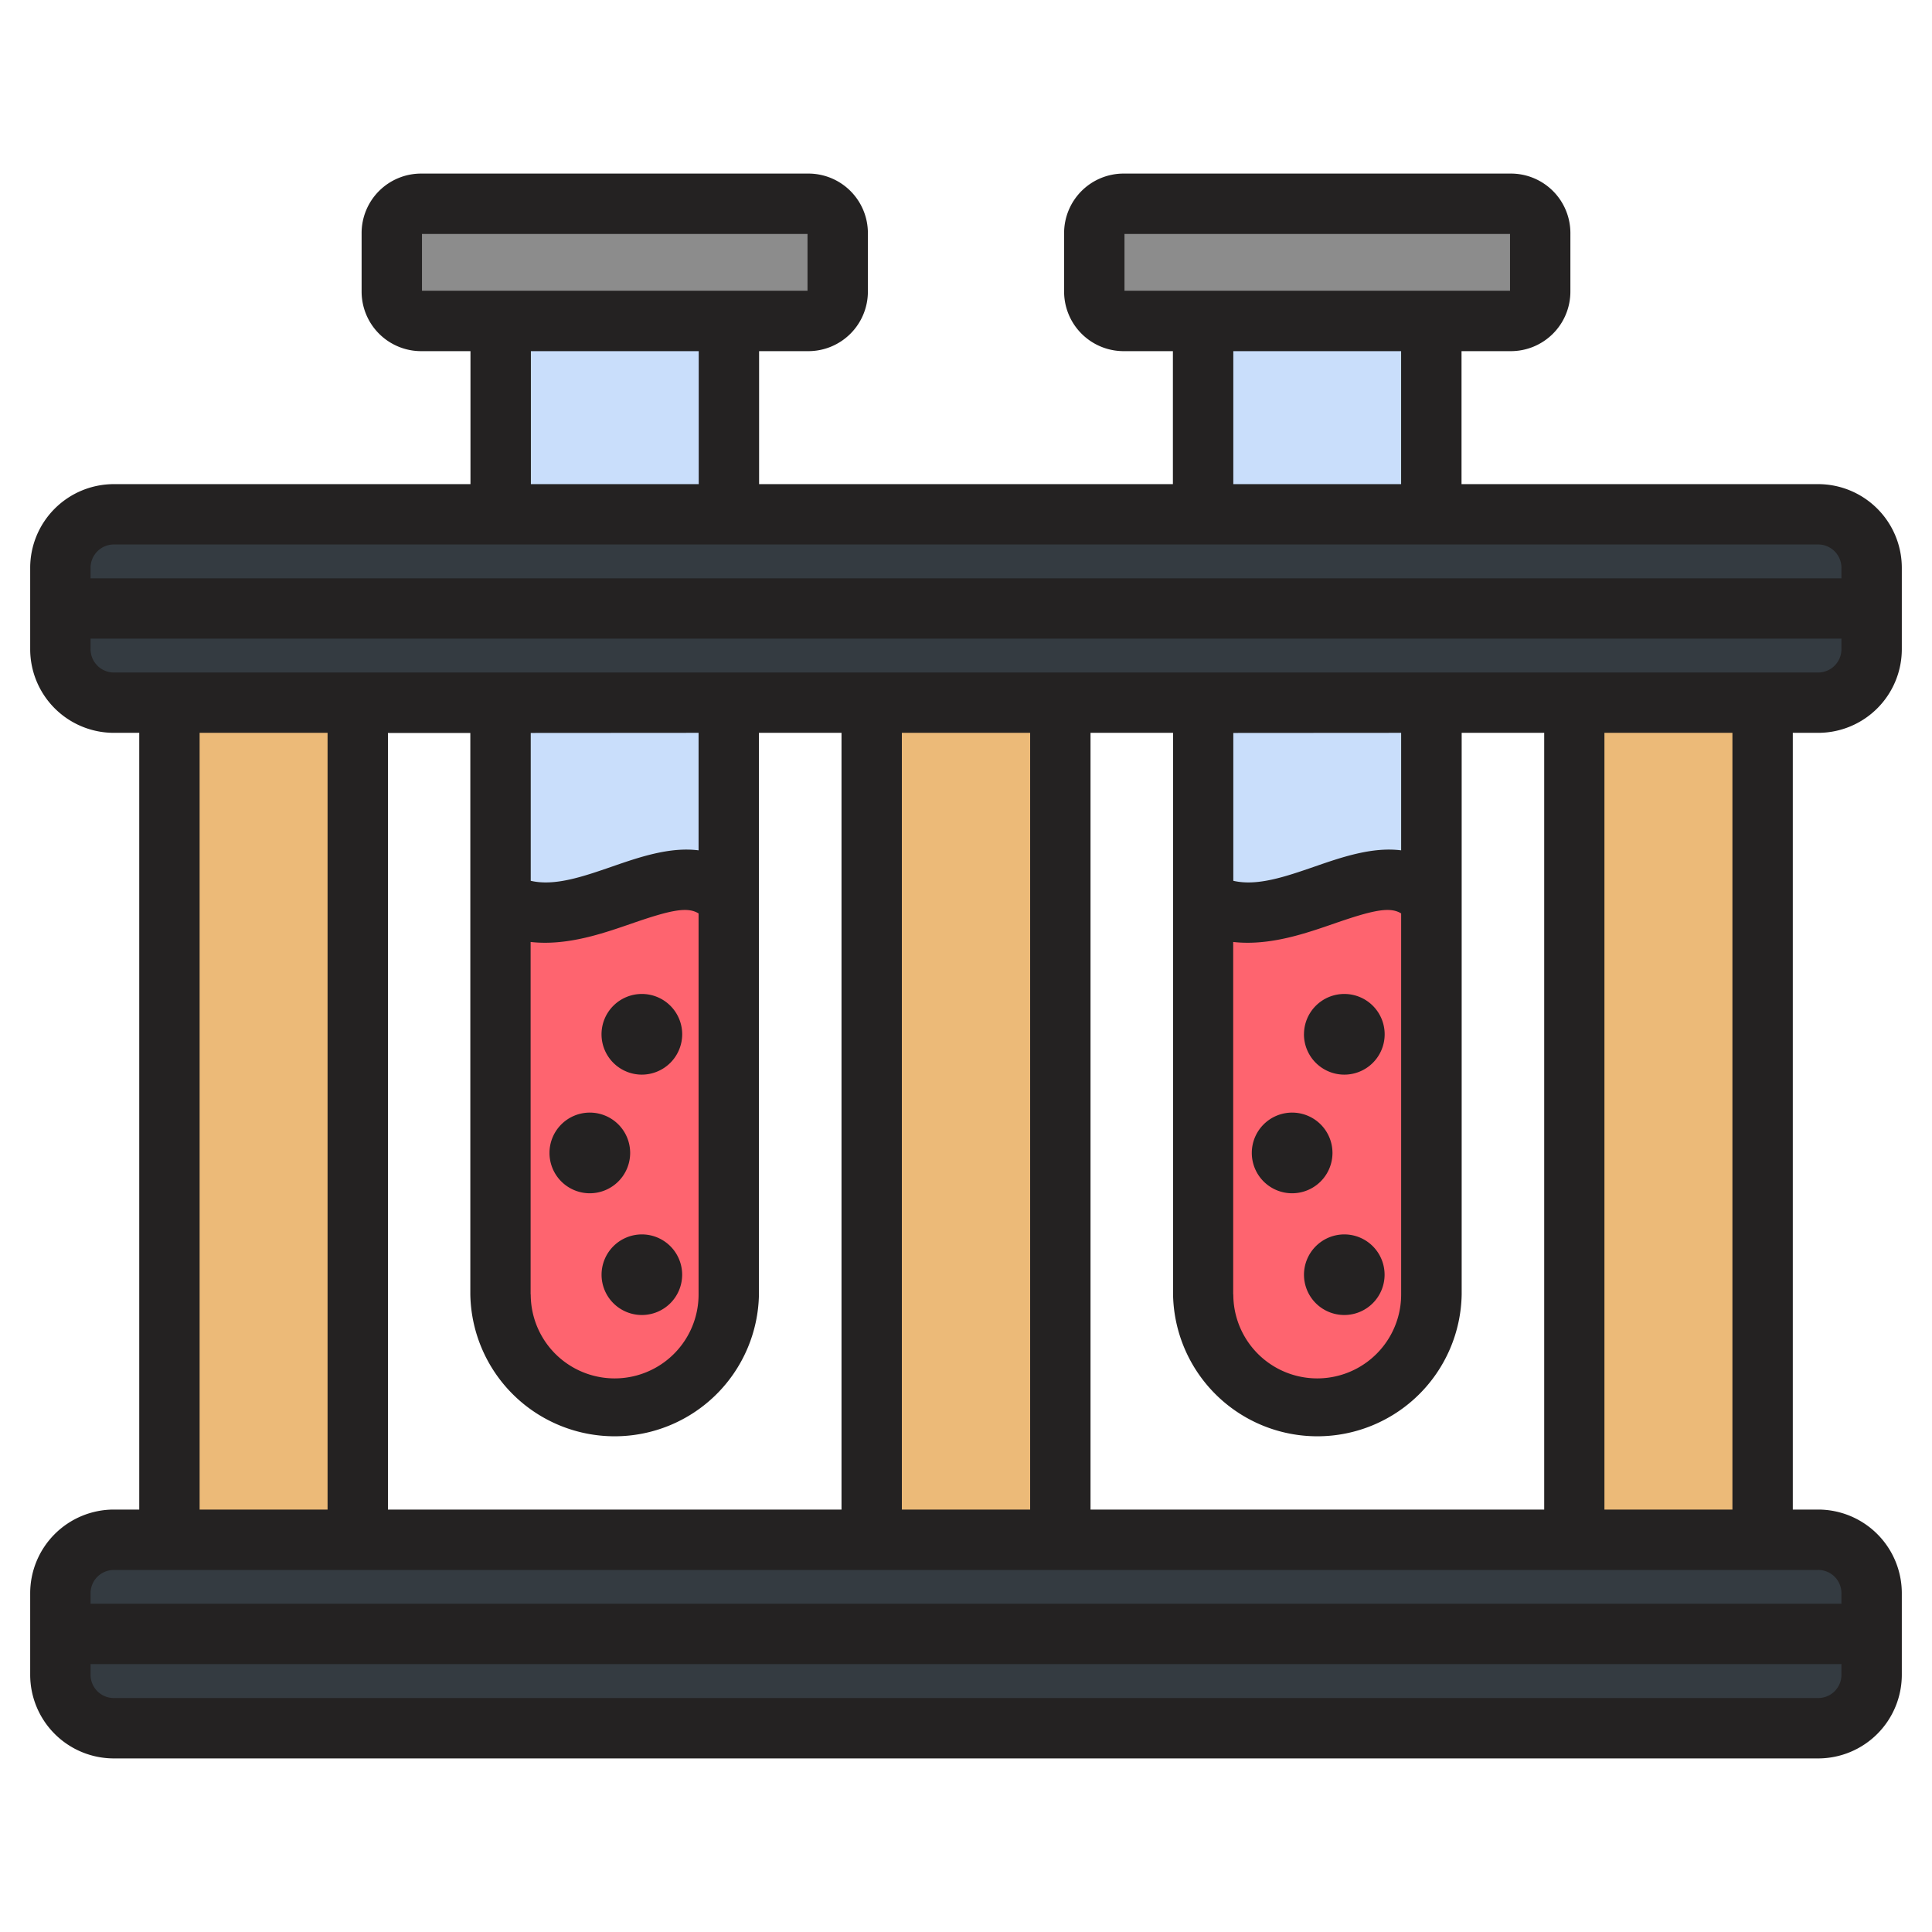 <?xml version="1.0"?>
<svg xmlns="http://www.w3.org/2000/svg" id="Layer_1" data-name="Layer 1" viewBox="0 0 512 512"><defs><style>.cls-1{fill:#c9defb;}.cls-1,.cls-3,.cls-4,.cls-6{fill-rule:evenodd;}.cls-2{fill:#8c8c8c;}.cls-3{fill:#fe646f;}.cls-4{fill:#ecba78;}.cls-5{fill:#343b41;}.cls-6{fill:#242222;}</style></defs><path class="cls-1" d="M318.83,85.05h60.49V343a30.33,30.33,0,0,1-30.25,30.24h0A30.33,30.33,0,0,1,318.83,343Z"/><rect class="cls-2" x="289.98" y="54.04" width="118.19" height="31.01" rx="7.76"/><path class="cls-3" d="M379.32,343V234.28c-15.77-5.62-39.39,11.36-60.49,6.77V343a30.25,30.25,0,0,0,60.49,0Z"/><path class="cls-1" d="M132.68,85.05h60.49V343a30.33,30.33,0,0,1-30.24,30.24h0A30.33,30.33,0,0,1,132.68,343Z"/><rect class="cls-2" x="103.83" y="54.04" width="118.19" height="31.01" rx="7.76"/><path class="cls-3" d="M193.17,343V234.28c-15.76-5.62-39.38,11.36-60.49,6.77V343a30.25,30.25,0,0,0,60.49,0Z"/><path class="cls-4" d="M44.9,424.34V172.67a14.2,14.2,0,0,1,14.16-14.16H80.65a14.21,14.21,0,0,1,14.16,14.16V424.34a14.21,14.21,0,0,1-14.16,14.17H59.06A14.21,14.21,0,0,1,44.9,424.34Zm372.29,0V172.67a14.2,14.2,0,0,1,14.16-14.16h21.59a14.21,14.21,0,0,1,14.17,14.16V424.34a14.22,14.22,0,0,1-14.17,14.17H431.35a14.21,14.21,0,0,1-14.16-14.17Zm-186.15,0V172.67a14.21,14.21,0,0,1,14.16-14.16h21.6A14.21,14.21,0,0,1,281,172.67V424.34a14.21,14.21,0,0,1-14.16,14.17H245.2A14.21,14.21,0,0,1,231,424.34Z"/><rect class="cls-5" x="16" y="408.05" width="480" height="49.91" rx="14.16"/><rect class="cls-5" x="16" y="136.3" width="480" height="49.91" rx="14.16"/><path class="cls-6" d="M459.11,194.21H425.19V400.05h33.92V194.21Zm22.73,221.85H30.17A6.17,6.17,0,0,0,24,422.21V425H488v-2.8a6.16,6.16,0,0,0-6.16-6.15ZM488,443.8V441H24v2.8A6.17,6.17,0,0,0,30.17,450H481.84A6.16,6.16,0,0,0,488,443.8ZM52.9,400.05H86.81V194.21H52.9V400.05Zm273.94-57a22.24,22.24,0,1,0,44.48,0V242.07c-3-1.88-7.63-.82-17.69,2.66-6.89,2.39-14.8,5.11-23,5.11a32.6,32.6,0,0,1-3.82-.21V343Zm0-148.81v39.18c6.33,1.48,13.77-1.08,21.56-3.77,7.12-2.47,15.28-5.28,22.92-4.3V194.21ZM239,400.05H273V194.21H239V400.05Zm-98.35-57a22.24,22.24,0,1,0,44.48,0V242.07c-3-1.88-7.62-.82-17.69,2.66-6.89,2.39-14.8,5.11-23,5.11a32.6,32.6,0,0,1-3.82-.21V343Zm0-148.81v39.18c6.33,1.48,13.77-1.08,21.56-3.77,7.12-2.47,15.28-5.28,22.92-4.3V194.21Zm-37.88,0h21.87V343a38.25,38.25,0,0,0,76.49,0V194.21h21.88V400.05H102.81V194.21ZM409.19,400.05H289V194.21h21.87V343a38.25,38.25,0,0,0,76.49,0V194.21h21.87V400.05Zm-379-221.83H481.84a6.18,6.18,0,0,0,6.16-6.17v-2.8H24v2.8a6.19,6.19,0,0,0,6.17,6.17ZM24,150.47v2.79H488v-2.79a6.18,6.18,0,0,0-6.16-6.18H30.17A6.19,6.19,0,0,0,24,150.47ZM140.69,128.3h44.48V93.06H140.69V128.3ZM111.83,77.05H214V62H111.83v15Zm215,51.25h44.48V93.06H326.84V128.3ZM298,77.05H400.17V62H298v15ZM475.11,194.21V400.05h6.73A22.18,22.18,0,0,1,504,422.21V443.8A22.18,22.18,0,0,1,481.84,466H30.17A22.18,22.18,0,0,1,8,443.8V422.21a22.19,22.19,0,0,1,22.17-22.16H36.9V194.21H30.17A22.18,22.18,0,0,1,8,172.05V150.47A22.19,22.19,0,0,1,30.17,128.3h94.51V93.06H111.6A15.79,15.79,0,0,1,95.83,77.29V61.8A15.77,15.77,0,0,1,111.6,46H214.26A15.77,15.77,0,0,1,230,61.8V77.29a15.79,15.79,0,0,1-15.76,15.77H201.17V128.3H310.83V93.06H297.74A15.79,15.79,0,0,1,282,77.29V61.8A15.77,15.77,0,0,1,297.74,46H400.41A15.77,15.77,0,0,1,416.17,61.8V77.29a15.79,15.79,0,0,1-15.76,15.77H387.32V128.3h94.52A22.19,22.19,0,0,1,504,150.47v21.58a22.18,22.18,0,0,1-22.16,22.16Zm-305,132.92a10.68,10.68,0,1,1-10.69,10.68,10.7,10.7,0,0,1,10.69-10.68Zm-13.82-10.9A10.69,10.69,0,1,1,167,305.56a10.7,10.7,0,0,1-10.68,10.67Zm13.82-31.44a10.69,10.69,0,1,1,10.68-10.7,10.72,10.72,0,0,1-10.68,10.7Zm186.15,42.34a10.68,10.68,0,1,1-10.69,10.68,10.7,10.7,0,0,1,10.69-10.68Zm-13.83-10.9a10.69,10.69,0,1,1,10.69-10.67,10.7,10.7,0,0,1-10.69,10.67Zm3.14-42.14a10.69,10.69,0,1,1,10.69,10.7A10.7,10.7,0,0,1,345.56,274.09Z"/></svg>
